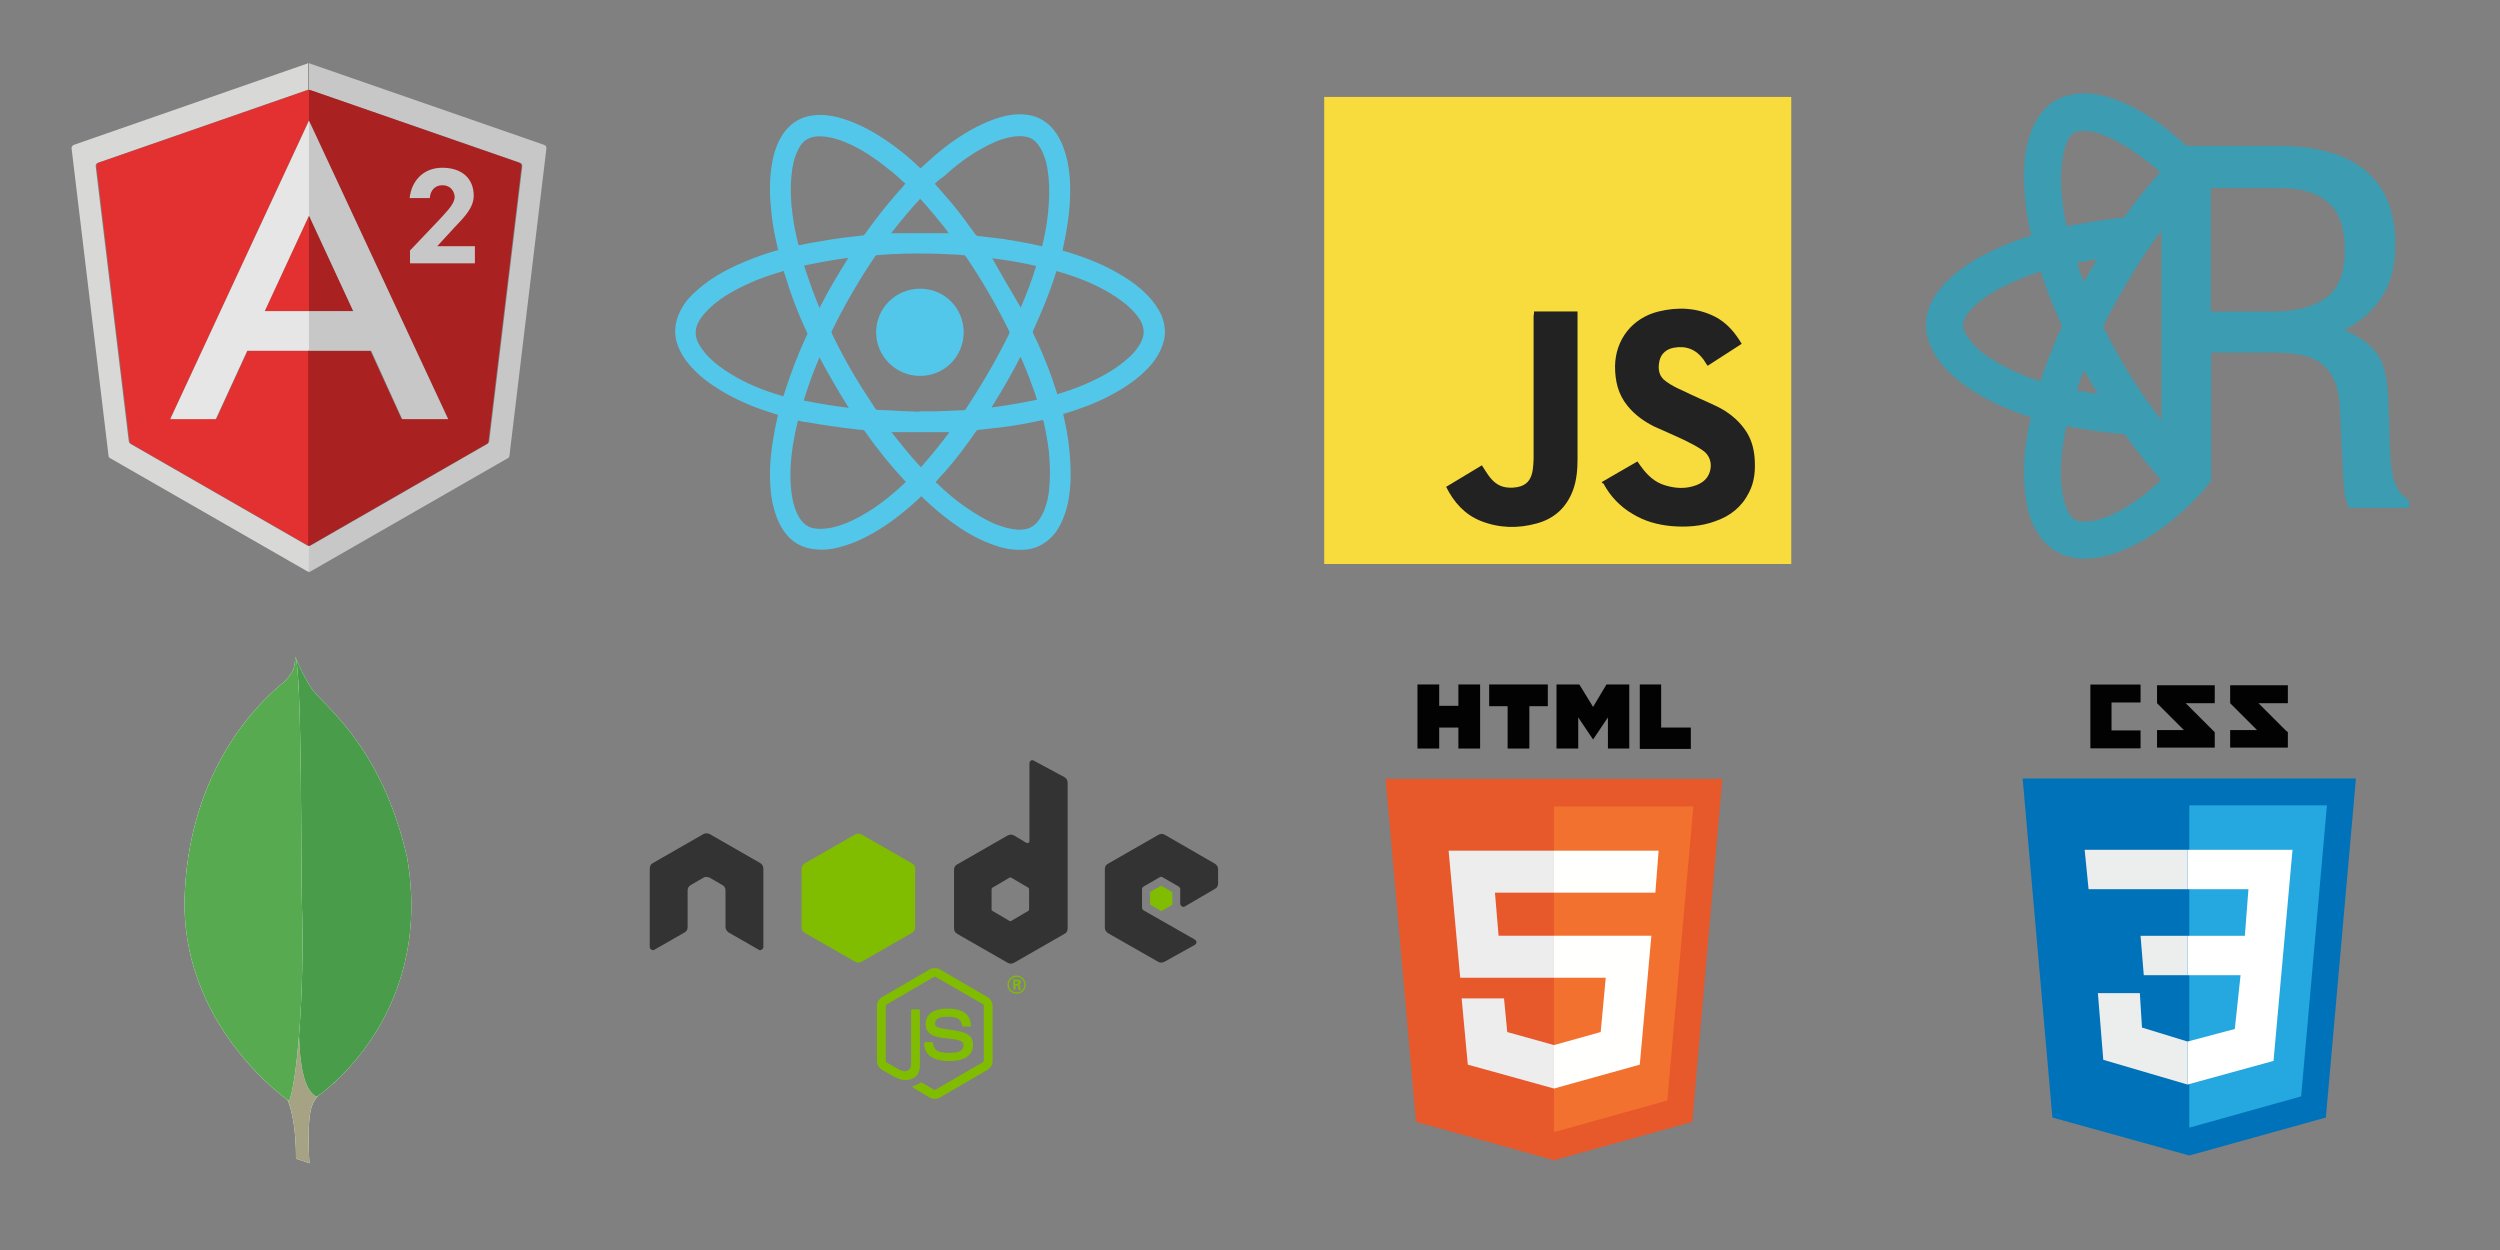 <?xml version="1.0" encoding="utf-8"?>
<!-- Generator: Adobe Illustrator 16.0.0, SVG Export Plug-In . SVG Version: 6.00 Build 0)  -->
<!DOCTYPE svg PUBLIC "-//W3C//DTD SVG 1.1 Tiny//EN" "http://www.w3.org/Graphics/SVG/1.1/DTD/svg11-tiny.dtd">
<svg version="1.1" baseProfile="tiny" id="Layer_1" xmlns="http://www.w3.org/2000/svg" xmlns:xlink="http://www.w3.org/1999/xlink"
	 x="0px" y="0px" width="2000px" height="1000px" viewBox="0 0 2000 1000" xml:space="preserve">
<rect x="0" y="0" width="2000" height="1000" fill="#808080" stroke="none"/>
<g id="Layer_2">
</g>
<g>
	<g>
		<rect x="1130.693" y="367.342" fill="#222222" width="61.705" height="80.047"/>
	</g>
</g>
<g>
	<g>
		<rect x="1087.896" y="368.135" fill="#222222" width="55.932" height="79.255"/>
	</g>
</g>
<g>
	<g>
		<path fill="#D8D8D7" d="M247.193,436.619c-0.623,0-0.934,0-1.553-0.312L104.53,355.186c-0.933-0.621-1.243-1.242-1.554-2.175
			L76.558,133.267c-0.311-1.553,0.623-2.797,1.865-3.108l167.217-58.12c0.311,0,0.62-0.311,0.931-0.311V50.592
			c-0.311,0-0.62,0-0.931,0.311L59.153,115.862c-1.244,0.311-2.176,1.866-1.865,3.109l29.527,245.54
			c0,0.933,0.621,1.866,1.553,2.176l157.582,90.445c0.309,0.311,0.932,0.311,1.553,0.311l0,0L247.193,436.619L247.193,436.619z"/>
		<polygon fill="#E33131" points="247.193,248.889 247.193,172.43 211.761,248.889 		"/>
		<path fill="#E33131" d="M246.259,72.038l-167.215,58.12c-1.245,0.312-2.176,1.866-1.864,3.108l26.417,219.744
			c0,0.933,0.623,1.865,1.556,2.175l141.106,81.122c0.311,0.312,0.934,0.312,1.556,0.312l0,0V280.591h-49.729l-24.865,54.392
			h-36.988l110.96-238.702l0,0V71.728C246.882,72.038,246.57,72.038,246.259,72.038z"/>
		<polygon fill="#E6E6E6" points="211.761,248.889 247.193,172.43 247.193,96.592 247.193,96.592 136.232,335.294 172.599,335.294 
			197.775,280.591 247.193,280.591 247.193,248.889 		"/>
		<path fill="#C7C7C7" d="M247.193,436.619c0.622,0,0.933,0,1.554-0.312l141.108-81.122c0.932-0.621,1.243-1.242,1.554-2.175
			l26.418-219.744c0.311-1.553-0.623-2.797-1.865-3.108l-167.836-58.12c-0.311,0-0.623-0.311-0.933-0.311V50.592
			c0.311,0,0.622,0,0.933,0.311l187.107,64.959c1.243,0.311,2.175,1.866,1.866,3.109L407.57,364.51c0,0.933-0.62,1.866-1.553,2.176
			l-157.581,90.445c-0.311,0.311-0.933,0.311-1.554,0.311l0,0L247.193,436.619L247.193,436.619z"/>
		<polygon fill="#A92120" points="247.193,248.889 247.193,172.43 282.625,248.889 		"/>
		<path fill="#A92120" d="M248.126,72.038l167.214,58.12c1.245,0.312,2.175,1.866,1.865,3.108l-26.418,219.744
			c0,0.933-0.621,1.865-1.553,2.175l-141.108,81.122c-0.311,0.312-0.933,0.312-1.556,0.312l0,0V280.591h49.731l24.864,54.392h37.297
			L247.193,96.592l0,0V72.038C247.503,72.038,247.815,72.038,248.126,72.038z"/>
		<polygon fill="#C7C7C7" points="282.625,248.889 247.193,172.43 247.193,96.592 247.193,96.592 358.462,335.294 321.787,335.294 
			296.921,280.591 247.193,280.591 247.193,248.889 		"/>
	</g>
	<g>
		<path fill="#C7C7C7" d="M353.801,148.186c-6.217,0-9.635,4.664-9.945,10.257h-16.164c1.555-13.985,11.19-24.243,26.109-24.243
			c15.851,0,25.175,8.703,25.175,22.379c0,9.324-7.148,16.783-14.919,24.865l-14.298,15.541h30.149v13.675h-51.904v-10.257
			l23.931-25.174c6.527-7.15,11.812-12.433,11.812-18.028C363.126,151.917,359.706,148.186,353.801,148.186z"/>
	</g>
</g>
<g>
	<polygon fill="#0072BA" points="1751.438,622.766 1618.105,622.766 1641.905,894.02 1751.438,924.412 1860.686,894.02 
		1884.77,622.766 	"/>
	<polygon fill="#24A8DF" points="1751.438,901.76 1751.725,902.047 1840.9,877.1 1861.544,644.271 1751.438,644.271 	"/>
	<g>
		<polygon fill="#ECEDED" points="1712.443,748.643 1715.022,780.184 1750.006,780.184 1750.006,748.643 		"/>
		<polygon fill="#ECEDED" points="1713.588,822.047 1711.869,794.521 1678.32,794.521 1682.621,847.854 1750.006,867.638 
			1750.006,833.23 		"/>
		<polygon fill="#ECEDED" points="1667.711,679.826 1670.863,711.367 1750.006,711.367 1750.006,679.826 		"/>
	</g>
	<polygon fill="#FFFFFF" points="1834.018,679.826 1750.006,679.826 1750.006,711.367 1798.75,711.367 1795.883,748.643 
		1750.006,748.643 1750.006,780.184 1792.44,780.184 1787.854,823.194 1750.006,833.23 1750.006,867.638 1818.822,848.713 	"/>
	<g>
		<polygon fill="#020202" points="1771.797,548.214 1725.633,548.214 1725.633,562.551 1725.633,562.551 1725.633,562.551 
			1747.137,584.055 1725.633,584.055 1725.633,598.105 1761.475,598.105 1764.34,598.105 1771.797,598.105 1771.797,590.364 
			1771.797,585.776 1770.076,584.055 1748.571,562.551 1771.797,562.551 		"/>
		<polygon fill="#020202" points="1830.29,548.214 1784.126,548.214 1784.126,562.551 1784.126,562.551 1784.126,562.551 
			1805.631,584.055 1784.126,584.055 1784.126,598.105 1819.68,598.105 1822.836,598.105 1830.29,598.105 1830.29,590.364 
			1830.29,585.776 1828.285,584.055 1806.777,562.551 1830.29,562.551 		"/>
		<polygon fill="#020202" points="1712.443,561.977 1712.443,547.64 1689.217,547.64 1672.299,547.64 1672.299,561.977 
			1672.299,584.342 1672.299,587.784 1672.299,598.679 1712.443,598.679 1712.443,584.342 1689.217,584.342 1689.217,561.977 		"/>
	</g>
</g>
<g>
	<polygon fill="#E7582B" points="1243.178,623.171 1108.488,623.171 1132.82,897.477 1243.178,928.179 1353.828,897.477 
		1377.87,623.171 	"/>
	<polygon fill="#F3712E" points="1243.178,905.296 1243.757,905.587 1333.843,880.385 1354.696,645.187 1243.178,645.187 	"/>
	<polygon fill="none" points="1198.861,748.592 1243.178,748.592 1243.178,714.124 1195.965,714.124 	"/>
	<g>
		<polygon fill="#EEEDED" points="1198.861,748.592 1195.965,714.124 1243.178,714.124 1243.178,680.523 1158.888,680.523 
			1168.156,782.191 1243.178,782.191 1243.178,748.592 		"/>
		<polygon fill="#EEEDED" points="1205.813,825.642 1203.207,798.704 1169.316,798.704 1174.24,851.709 1243.178,870.826 
			1243.178,836.069 		"/>
	</g>
	<g>
		<polygon fill="#FFFFFE" points="1321.098,748.592 1243.178,748.592 1243.178,782.191 1284.599,782.191 1280.544,825.642 
			1243.178,836.069 1243.178,870.826 1311.829,851.709 		"/>
		<polygon fill="#FFFFFE" points="1324.282,714.124 1326.888,680.523 1243.178,680.523 1243.178,714.124 		"/>
	</g>
	<polygon fill="#020202" points="1238.254,547.569 1223.48,547.569 1206.102,547.569 1191.33,547.569 1191.33,564.951 
		1206.102,564.951 1206.102,598.838 1223.48,598.838 1223.48,564.951 1238.254,564.951 	"/>
	<polygon fill="#020202" points="1166.708,547.569 1166.708,564.661 1151.358,564.661 1151.358,547.569 1133.979,547.569 
		1133.979,598.838 1151.358,598.838 1151.358,582.04 1166.708,582.04 1166.708,598.838 1184.089,598.838 1184.089,547.569 	"/>
	<polygon fill="#020202" points="1328.917,582.04 1328.917,547.569 1311.829,547.569 1311.829,582.04 1311.829,598.838 
		1311.829,599.129 1352.67,599.129 1352.67,582.04 	"/>
	<polygon fill="#020202" points="1286.338,547.569 1285.179,547.569 1274.462,565.527 1263.455,547.569 1262.586,547.569 
		1245.207,547.569 1245.207,598.838 1262.586,598.838 1262.586,573.931 1274.462,591.599 1286.338,573.931 1286.338,598.838 
		1303.426,598.838 1303.426,547.569 	"/>
</g>
<g>
	<path fill="#F8DC3D" d="M1059.359,451.18c0-124.432,0-248.865,0-373.642c124.43,0,248.864,0,373.641,0
		c0,124.433,0,248.865,0,373.642C1308.567,451.18,1184.134,451.18,1059.359,451.18z"/>
	<path fill="#222222" d="M1281.338,385.689c9.65-5.515,18.955-11.03,28.609-16.545c1.031,1.378,1.721,2.413,2.411,3.446
		c5.169,7.239,11.375,13.444,20.338,15.856c8.271,2.413,16.2,2.758,24.472-0.345c5.17-2.068,8.96-5.17,10.686-10.685
		c2.068-6.55,0-13.444-5.859-17.235c-4.481-3.103-9.307-5.515-14.133-7.928c-7.928-3.792-16.199-7.239-24.473-11.03
		c-8.271-4.137-15.511-9.307-21.371-16.545c-7.584-9.307-9.994-19.992-9.994-31.712c0.345-21.37,13.785-38.604,34.813-43.774
		c15.511-3.792,30.676-3.102,45.151,4.135c9.308,4.826,15.855,12.41,21.373,21.716c-8.965,5.859-18.269,11.719-27.233,17.579
		c-1.375-1.722-2.41-3.79-3.444-5.17c-5.86-7.927-13.787-11.029-23.44-9.307c-5.859,1.034-10.341,4.481-11.72,10.687
		c-1.377,6.548-0.345,12.408,5.171,16.2c4.138,3.103,8.964,5.516,13.788,7.583c8.961,4.48,18.271,8.272,27.574,12.752
		c8.275,4.137,15.855,9.997,21.371,17.58c5.171,6.894,7.584,14.822,8.274,23.439c0.689,9.65,0,18.958-4.483,27.575
		c-5.857,11.719-15.166,18.957-27.23,23.094c-11.375,4.136-23.437,4.825-35.156,3.791c-10.686-1.034-21.029-3.791-30.679-9.65
		c-9.995-5.86-17.925-14.132-23.439-24.474C1282.027,386.723,1281.682,386.378,1281.338,385.689z"/>
	<path fill="#222222" d="M1227.223,249.193c11.717,0,23.436,0,34.811,0c0,0.688,0,1.033,0,1.723c0,38.605,0,77.555,0,116.159
		c0,8.618-0.689,17.235-3.79,25.507c-5.17,13.443-14.821,22.405-28.954,26.197c-15.166,4.136-29.988,3.792-44.811-2.068
		c-12.753-5.17-21.368-14.822-27.574-27.231c9.65-5.858,18.958-11.375,28.609-17.233c1.724,2.758,3.447,5.516,5.171,7.928
		c3.445,4.825,7.584,8.617,13.788,9.65c3.791,0.69,7.927,0.346,11.716-0.688c6.551-2.069,8.965-6.894,10-13.099
		c0.344-3.103,0.69-5.86,0.69-8.962c0-38.259,0-76.174,0-114.436C1227.223,251.606,1227.223,250.571,1227.223,249.193z"/>
</g>
<g>
	<path fill="#333333" d="M610.683,694.817c0-1.894-0.811-3.245-2.433-4.327l-40.572-23.261c-0.541-0.271-1.351-0.542-2.164-0.542
		c0,0-0.271,0-0.541,0c-0.811,0-1.623,0.271-2.164,0.542l-40.57,23.261c-1.623,0.812-2.435,2.434-2.435,4.327v62.752
		c0,0.808,0.542,1.621,1.353,2.161c0.811,0.542,1.623,0.542,2.434,0l24.072-13.794c1.623-0.812,2.435-2.433,2.435-4.328v-29.209
		c0-1.896,0.813-3.246,2.435-4.328l10.277-5.952c0.812-0.541,1.624-0.541,2.434-0.541c0.813,0,1.624,0.271,2.435,0.541l10.278,5.952
		c1.623,0.813,2.434,2.433,2.434,4.328v29.209c0,1.896,1.083,3.247,2.435,4.328l24.071,13.794c0.812,0.542,1.624,0.542,2.436,0
		c0.812-0.54,1.351-1.354,1.351-2.161V694.817z"/>
	<path fill="#333333" d="M827.065,608.536c-0.812-0.542-1.624-0.542-2.436,0s-1.082,1.352-1.082,2.163v62.211
		c0,0.54-0.271,1.081-0.811,1.353c-0.541,0.27-1.083,0.27-1.624,0l-10.007-5.953c-1.623-0.812-3.246-0.812-4.869,0l-40.571,23.263
		c-1.623,0.813-2.435,2.433-2.435,4.328v46.79c0,1.894,0.812,3.246,2.435,4.33l40.571,23.261c1.623,0.812,3.247,0.812,4.869,0
		l40.571-23.261c1.624-0.813,2.435-2.437,2.435-4.33V626.118c0-1.895-1.082-3.518-2.435-4.327L827.065,608.536z M823.277,727.547
		c0,0.539-0.27,0.809-0.54,1.08l-13.795,8.111c-0.27,0.272-0.812,0.272-1.353,0l-13.794-8.111c-0.271-0.271-0.541-0.541-0.541-1.08
		v-16.23c0-0.542,0.271-0.813,0.541-1.082l13.794-8.115c0.271-0.27,0.811-0.27,1.353,0l13.795,8.115c0.27,0.27,0.54,0.54,0.54,1.082
		V727.547z"/>
	<path fill="#333333" d="M972.038,711.046c1.625-0.812,2.436-2.434,2.436-4.327v-11.359c0-1.625-0.813-3.245-2.436-4.327
		l-40.299-23.264c-1.625-0.811-3.247-0.811-4.869,0l-40.573,23.264c-1.622,0.811-2.433,2.433-2.433,4.327v46.791
		c0,1.894,1.081,3.246,2.433,4.326l40.302,22.991c1.352,0.813,3.247,0.813,4.869,0l24.342-13.524
		c0.811-0.539,1.353-1.352,1.353-2.163c0-0.809-0.542-1.622-1.353-2.162l-40.842-23.263c-0.81-0.541-1.353-1.352-1.353-2.161
		v-14.878c0-0.813,0.542-1.623,1.353-2.163l12.713-7.304c0.811-0.542,1.622-0.542,2.433,0l12.714,7.304
		c0.811,0.54,1.352,1.351,1.352,2.163v11.631c0,0.81,0.541,1.622,1.352,2.162c0.813,0.543,1.624,0.543,2.435,0L972.038,711.046z"/>
	<path fill="#80BD01" d="M684.253,667.498c1.623-0.811,3.246-0.811,4.869,0l40.571,23.262c1.624,0.813,2.435,2.434,2.435,4.327
		v46.794c0,1.894-0.812,3.244-2.435,4.327l-40.571,23.26c-1.623,0.813-3.246,0.813-4.869,0l-40.572-23.26
		c-1.623-0.812-2.434-2.434-2.434-4.327v-46.794c0-1.894,0.811-3.244,2.434-4.327L684.253,667.498z"/>
	<path fill="#80BD01" d="M928.492,708.884c0.27-0.271,0.541-0.271,1.082,0l7.844,4.596c0.27,0.272,0.542,0.543,0.542,0.813v8.926
		c0,0.268-0.271,0.538-0.542,0.81l-7.844,4.599c-0.271,0.269-0.541,0.269-1.082,0l-7.844-4.599c-0.271-0.271-0.542-0.542-0.542-0.81
		v-9.196c0-0.271,0.271-0.543,0.542-0.812L928.492,708.884z"/>
	<g>
		<path fill="#80BD01" d="M747.818,879.119c-1.351,0-2.703-0.271-4.057-1.082l-12.712-7.574c-1.893-1.08-1.081-1.353-0.271-1.623
			c2.434-0.812,2.976-1.081,5.681-2.703c0.27-0.27,0.54,0,1.082,0l9.738,5.68c0.271,0.27,0.81,0.27,1.081,0l38.137-22.179
			c0.271-0.271,0.542-0.541,0.542-1.081v-44.089c0-0.541-0.271-0.813-0.542-1.082l-38.137-21.908c-0.271-0.271-0.81-0.271-1.081,0
			l-38.137,22.178c-0.271,0.271-0.542,0.542-0.542,1.083v44.088c0,0.541,0.271,0.812,0.542,1.08l10.547,5.951
			c5.681,2.975,9.197-0.541,9.197-3.785v-43.547c0-0.541,0.541-1.083,1.082-1.083h4.868c0.542,0,1.083,0.542,1.083,1.083v43.547
			c0,7.572-4.058,11.9-11.361,11.9c-2.164,0-4.056,0-8.926-2.436l-10.006-5.68c-2.434-1.353-4.059-4.058-4.059-7.031v-44.088
			c0-2.977,1.625-5.41,4.059-7.034l38.136-22.178c2.435-1.351,5.681-1.351,8.114,0l38.138,22.178
			c2.434,1.354,4.057,4.058,4.057,7.034v44.088c0,2.974-1.623,5.408-4.057,7.031l-38.138,22.18
			C750.793,878.578,749.171,879.119,747.818,879.119z"/>
		<path fill="#80BD01" d="M759.72,848.826c-16.77,0-20.286-7.575-20.286-14.064c0-0.542,0.541-1.082,1.083-1.082h4.868
			c0.541,0,1.083,0.269,1.083,1.082c0.812,5.138,2.975,7.572,12.982,7.572c8.114,0,11.36-1.892,11.36-6.22
			c0-2.435-1.083-4.327-13.524-5.409c-10.548-1.083-16.769-3.246-16.769-11.633c0-7.844,6.491-12.172,17.311-12.172
			c12.17,0,18.391,4.328,18.934,13.254c0,0.271,0,0.541-0.271,0.813c-0.272,0.271-0.542,0.271-0.812,0.271h-4.868
			c-0.542,0-1.083-0.271-1.083-0.813c-1.082-5.41-4.058-7.031-11.9-7.031c-8.655,0-9.738,2.975-9.738,5.411
			c0,2.703,1.083,3.515,12.983,5.136c11.631,1.624,17.311,3.787,17.311,11.901C778.653,843.957,771.89,848.826,759.72,848.826z"/>
		<g>
			<path fill="#80BD01" d="M820.577,787.699c0,4.056-3.246,7.302-7.304,7.302s-7.302-3.246-7.302-7.302
				c0-4.058,3.516-7.306,7.302-7.306C817.061,780.394,820.577,783.642,820.577,787.699z M807.052,787.699
				c0,3.517,2.705,6.219,6.221,6.219c3.517,0,6.222-2.702,6.222-6.219c0-3.52-2.706-6.222-6.222-6.222
				C809.757,781.749,807.052,784.451,807.052,787.699z M810.569,783.642h2.975c1.083,0,2.976,0,2.976,2.164
				c0,1.623-1.082,1.894-1.622,2.163c1.081,0,1.081,0.81,1.351,1.892c0,0.542,0.271,1.895,0.542,2.166h-1.893
				c0-0.271-0.271-2.434-0.271-2.706c0-0.542-0.271-0.813-0.812-0.813h-1.353v3.247h-1.622L810.569,783.642L810.569,783.642z
				 M811.922,787.158h1.352c1.082,0,1.353-0.813,1.353-1.083c0-1.083-0.812-1.083-1.083-1.083h-1.353L811.922,787.158
				L811.922,787.158z"/>
		</g>
	</g>
</g>
<g>
	<path fill="#53C7EA" d="M622.558,200.429c-0.615-3.394-1.541-6.478-2.159-9.871c-1.542-7.404-2.777-14.499-3.394-21.903
		c-0.926-8.022-1.234-15.734-0.926-23.754c0.618-10.797,2.16-21.594,6.787-31.466c3.395-7.095,8.021-12.957,14.808-16.966
		c4.32-2.468,9.256-4.012,14.5-4.32c9.871-0.924,19.126,1.543,28.38,4.937c12.648,4.936,24.371,12.032,35.168,20.051
		c7.095,5.245,13.574,10.797,19.744,16.659c0.309,0.309,0.617,0.616,0.925,0.924c2.159-1.851,4.319-4.009,6.478-5.859
		c11.723-10.798,24.371-20.053,38.563-27.456c7.404-3.703,14.807-6.788,22.827-8.638c7.096-1.542,13.883-1.851,20.978-0.309
		c8.331,2.159,14.808,6.786,19.744,14.191c4.627,6.787,7.095,14.499,8.947,22.212c1.851,8.945,2.468,18.199,2.159,27.455
		c-0.309,14.499-2.776,28.998-5.862,43.188c0,0.309,0,0.618-0.309,0.926c3.085,0.926,6.17,1.851,9.254,2.777
		c15.734,5.244,30.85,11.722,44.731,21.285c8.022,5.553,15.116,11.724,20.669,19.743c3.701,5.245,6.479,11.105,7.096,17.583
		c0.926,6.479-0.617,12.648-3.395,18.511c-3.085,6.786-8.021,12.648-13.265,17.584c-8.329,7.712-17.893,13.881-28.073,19.126
		c-11.414,5.861-23.135,10.18-35.476,13.882c-0.309,0-0.618,0.309-0.926,0.309c0.617,2.467,0.926,4.626,1.542,7.095
		c1.543,7.095,2.777,14.499,3.394,21.903c0.927,8.329,1.235,16.966,0.927,25.296c-0.617,11.414-2.468,22.52-7.404,32.7
		c-3.394,7.095-8.021,12.957-14.807,16.966c-5.862,3.702-12.648,4.937-19.436,4.627c-7.711,0-14.807-1.85-21.903-4.627
		c-11.722-4.317-22.52-10.797-32.391-18.201c-8.021-5.86-15.425-12.339-22.52-19.126c-0.309-0.308-0.617-0.617-0.924-0.926
		c-0.618,0.618-1.543,1.235-2.161,2.16c-11.413,10.488-23.444,20.051-37.019,27.763c-8.637,4.936-17.584,8.639-27.147,11.107
		c-5.861,1.542-11.722,2.159-17.893,1.542c-11.722-0.926-20.667-6.478-26.838-16.349c-4.01-6.479-6.478-13.883-8.021-21.287
		c-1.851-9.254-2.159-18.509-1.851-28.073c0.618-13.882,3.086-27.763,6.17-41.337c0,0,0-0.309,0-0.617
		c-2.16-0.616-4.011-1.233-5.861-1.851c-13.575-4.319-26.838-9.872-39.179-17.276c-9.255-5.553-17.583-11.722-24.678-19.743
		c-5.245-5.862-9.256-12.34-11.415-20.052c-2.16-8.638-0.618-16.966,3.394-24.679c3.393-6.786,8.328-12.031,14.19-16.967
		c9.563-8.33,20.36-14.5,32.082-19.744c10.181-4.628,20.669-8.329,31.159-11.414C621.943,200.738,622.25,200.738,622.558,200.429z
		 M735.467,329.378v-0.309c4.318,0,8.637,0,12.957,0c7.711-0.308,15.116-0.616,22.828-0.924c0.925,0,1.233-0.618,1.542-1.235
		c12.648-19.126,24.37-39.177,34.551-59.847c0.308-0.925,0.308-1.542,0-2.159c-10.181-20.669-21.594-40.412-34.551-59.538
		c-0.617-0.617-0.925-1.235-1.85-1.235c-0.927,0-2.16,0-3.085-0.307c-7.712-0.309-15.734-0.925-23.446-0.925
		c-14.19-0.309-28.38,0-42.878,1.232c-0.309,0-0.926,0.31-1.234,0.618c-12.957,19.127-24.68,39.179-34.86,60.155
		c-0.308,0.618-0.308,1.234,0,1.851c6.171,12.648,12.648,24.988,20.053,37.021c4.626,7.712,9.872,15.423,14.808,23.135
		c0.308,0.309,0.617,0.926,1.234,0.926c2.159,0.31,4.627,0.31,6.786,0.31C716.957,328.762,726.212,329.069,735.467,329.378z
		 M626.878,216.779c-0.308,0-0.616,0-0.925,0.309c-9.873,2.776-19.435,6.17-28.689,10.488c-9.873,4.627-19.437,9.872-27.765,17.276
		c-4.011,3.702-7.712,7.403-10.489,12.339c-3.085,5.554-3.394,11.416-0.308,17.275c1.542,3.086,3.701,5.863,5.861,8.64
		c6.169,6.786,13.264,12.03,20.977,16.657c12.339,7.404,25.296,12.649,39.178,16.66c0.617,0.307,1.235,0.307,1.852,0.616
		c0-0.309,0.308-0.616,0.308-0.616c5.245-16.66,11.414-33.009,18.818-48.743c0.309-0.617,0.309-0.926,0-1.542
		c-5.553-11.723-10.489-23.754-14.499-36.093C629.654,225.109,628.42,221.099,626.878,216.779z M638.601,336.474
		c0,0.309-0.309,0.309-0.309,0.309c-3.085,12.339-5.245,24.987-5.861,37.635c-0.308,8.33,0,16.66,1.543,24.68
		c0.924,5.244,2.776,10.488,5.552,15.115c3.085,4.936,7.095,8.021,12.956,8.638c4.629,0.618,9.256,0,13.883-0.926
		c10.18-2.467,19.434-7.095,28.38-12.648c10.489-6.478,19.745-14.19,28.69-22.52c0.308-0.309,0.926-0.924,1.233-1.233
		c0-0.309-0.307-0.309-0.307-0.309c-11.724-12.648-22.52-25.914-32.391-40.104c-0.618-0.925-1.543-1.234-2.468-1.234
		c-1.852,0-3.703-0.307-5.862-0.616c-5.553-0.617-11.415-1.235-16.967-2.159c-7.094-0.926-14.191-2.16-21.286-3.394
		C643.228,337.708,641.069,337.09,638.601,336.474z M748.423,385.833c0.308,0.308,0.617,0.308,0.926,0.615
		c7.095,6.788,14.498,13.265,22.52,18.818c7.711,5.245,15.424,10.181,24.062,13.882c6.169,2.468,12.34,4.32,19.126,4.627
		c4.318,0,8.638-0.616,12.34-3.701c3.394-2.776,5.552-6.479,7.403-10.489c3.394-7.712,4.628-15.733,4.937-24.062
		c0.617-8.021,0-16.042-0.618-24.063c-0.925-8.328-2.466-16.658-4.319-24.679c-0.308-0.615-0.308-0.926-1.232-0.615
		c-5.862,1.232-11.723,2.467-17.276,3.392c-5.553,0.926-11.106,1.852-16.66,2.467c-5.551,0.618-11.104,1.235-16.657,1.851
		c-0.926,0-1.542,0.31-2.159,1.234c-7.713,11.106-15.734,21.903-24.68,32.083C753.359,379.971,750.891,382.748,748.423,385.833z
		 M724.361,146.753c-0.309-0.309-0.618-0.617-0.926-0.617c-3.394-3.085-6.787-6.17-10.18-8.947
		c-9.872-8.021-20.053-15.423-31.466-20.976c-7.712-3.702-15.424-6.479-24.063-7.095c-4.627-0.309-9.254,0.308-13.264,3.083
		c-3.085,2.16-4.936,5.245-6.479,8.639c-3.701,7.712-4.626,16.349-5.244,24.679c-0.309,8.637,0,16.967,1.234,25.605
		c0.924,8.329,2.776,16.35,4.627,24.371c0.309,0.617,0.618,0.617,1.233,0.617c4.32-0.926,8.639-1.852,12.648-2.468
		c7.095-1.234,14.5-2.467,21.595-3.394c5.244-0.618,10.487-1.234,15.732-1.851c0.926,0,1.543-0.309,2.161-1.235
		c8.329-11.722,17.275-23.135,26.837-33.934C720.659,151.38,722.51,149.22,724.361,146.753z M747.806,147.06
		c0.309,0.309,0.618,0.617,0.926,0.926c4.936,5.861,10.18,11.414,15.116,17.584c5.861,7.095,11.105,14.808,16.659,22.21
		c0.309,0.309,0.617,0.618,1.234,0.927c7.096,0.924,13.882,1.542,20.977,2.468c7.404,1.233,15.116,2.467,22.52,4.01
		c2.777,0.617,5.554,1.235,8.331,1.85c0-0.308,0.309-0.615,0.309-0.615c2.776-11.415,4.627-22.829,5.243-34.553
		c0.618-9.255,0.309-18.2-1.233-27.456c-0.925-5.551-2.776-11.104-5.553-16.041c-2.467-4.011-5.551-7.404-10.18-8.638
		c-4.627-1.233-9.254-0.925-13.881,0c-8.021,1.542-15.425,4.935-22.52,8.946c-11.414,6.169-21.594,14.19-31.159,22.829
		C752.124,143.051,749.965,144.901,747.806,147.06z M845.906,315.497c0.309,0,0.618,0,0.618-0.309
		c12.339-3.701,24.062-8.33,35.476-14.499c7.712-4.011,14.807-8.947,21.285-14.807c4.013-3.702,7.714-8.021,9.871-12.957
		c1.544-3.085,2.162-6.478,1.544-10.18c-0.926-4.628-3.393-8.639-6.479-12.031c-5.86-6.787-13.265-12.031-20.977-16.659
		c-12.032-7.095-24.68-12.031-37.944-16.041c-1.234-0.309-2.468-0.617-4.011-1.235c0,0.309-0.309,0.618-0.309,0.618
		c-4.936,16.042-11.413,31.774-18.509,47.199c-0.309,0.618-0.309,1.235,0,1.852c5.553,11.414,10.489,23.137,14.808,35.167
		C842.82,306.242,844.363,310.87,845.906,315.497z M829.555,319.815c-1.233-5.245-11.414-32.083-13.264-34.242
		c-7.095,13.882-14.807,27.147-23.138,40.412C805.494,324.442,817.524,322.282,829.555,319.815z M679.013,326.295
		c-8.33-13.267-16.042-26.532-23.446-40.413c-4.936,11.414-8.946,22.828-12.648,34.55C654.95,322.9,666.982,324.751,679.013,326.295
		z M736.701,373.801c8.02-8.946,15.732-18.508,22.828-28.072c-15.424,0-30.848,0-46.272,0
		C720.659,355.292,728.371,364.855,736.701,373.801z M758.912,186.548c-1.852-3.394-19.434-24.372-22.828-27.458
		c-8.021,8.639-15.733,17.893-23.137,27.458C728.371,186.548,743.796,186.548,758.912,186.548z M816.6,246.087
		c4.627-10.798,8.946-21.904,12.34-33.318c-11.724-2.776-23.446-4.627-35.168-6.169C801.175,219.864,808.887,232.821,816.6,246.087z
		 M643.228,212.461c3.703,11.415,7.712,22.52,12.339,33.935c7.095-13.883,14.807-26.84,23.137-40.104
		C666.673,207.833,654.95,209.993,643.228,212.461z"/>
	<path fill="#53C7EA" d="M770.943,265.83c0,19.434-15.734,35.168-35.168,34.859c-19.126,0-34.859-15.733-34.859-34.859
		c0-19.435,15.733-34.86,35.167-34.86S770.943,246.396,770.943,265.83z"/>
</g>
<path fill="#3B9CB2" d="M1914.595,381.931c-1.336-5.345-2.339-13.696-2.674-24.72l-1.337-38.751
	c-0.665-16.703-3.674-29.062-9.687-36.412c-5.679-7.35-14.363-13.363-25.388-18.039c13.029-6.681,23.051-15.701,30.064-26.725
	c7.35-11.024,10.688-25.389,10.688-42.424c0-33.072-13.359-56.121-40.084-68.481c-14.031-6.347-32.069-9.687-53.782-9.687h-73.16
	l0,0c-5.679-5.345-11.691-10.023-17.368-14.699c-13.363-10.021-25.39-17.037-37.751-21.714c-12.023-4.676-22.046-6.348-32.069-5.345
	c-6.344,0.669-12.357,2.339-17.368,5.345c-7.685,4.344-13.364,11.024-17.706,20.044c-4.676,9.687-7.016,20.711-7.684,35.076
	c-0.335,8.018,0,16.034,1.003,25.387c0.668,7.683,2.005,15.367,3.676,23.384c0.331,1.336,0.665,3.007,1,4.342
	c-10.354,3.007-19.373,6.682-28.062,10.69c-14.362,6.348-25.386,13.362-34.739,21.379c-7.018,6.348-12.36,12.694-16.034,19.375
	c-5.346,10.021-6.683,20.044-4.009,30.065c2.003,8.018,6.345,15.701,13.025,23.383c7.018,8.017,15.701,14.699,27.061,21.714
	c12.359,7.35,25.721,13.362,41.755,18.373c0.334,0,0.334,0,0.668,0.334c-3.004,14.031-5.01,26.391-5.344,38.417
	c-0.335,11.358,0.334,21.379,2.005,30.399c1.672,9.352,4.677,17.369,9.019,24.051c7.685,12.025,18.375,18.707,32.403,20.044
	c6.348,0.667,13.028,0,20.711-1.671c9.69-2.338,19.377-6.348,29.731-12.025c29.065-16.036,55.788-46.1,55.788-49.44
	c0-3.341,0-101.553,0-101.553h48.104c15.7,0,27.059,1.671,34.407,5.344c12.694,6.347,19.71,19.041,20.378,38.083l2.337,48.105
	c0.669,11.356,1.004,19.041,2.006,23.049c1.003,4.009,1.668,7.015,3.005,9.687h48.104v-6.346
	C1921.273,396.963,1916.932,391.284,1914.595,381.931z M1729.529,336.833l-16.035-22.048c-3.674-5.679-7.685-11.69-11.358-17.704
	c-6.682-11.024-13.362-23.05-19.708-36.078c10.021-20.043,22.046-40.421,33.402-57.79c4.012-6.014,8.688-12.695,13.365-19.042
	v152.662H1729.529z M1649.022,136.734c0.334-6.68,1.337-15.365,4.677-23.383c1.336-3.34,3.007-5.345,4.676-6.682
	c2.005-1.335,4.342-2.003,7.685-2.003c0.669,0,1.336,0,1.667,0c6.683,0.334,13.699,2.338,22.383,6.682
	c10.355,5.01,20.379,11.691,31.404,20.71c2.336,2.004,4.341,3.675,6.679,5.679c-0.669,0.668-1.337,1.336-1.668,2.004
	c-9.356,10.355-18.376,21.714-27.393,34.407c-5.011,0.334-10.021,1.003-15.035,1.671c-7.349,1.001-14.698,2.338-22.38,3.674
	c-2.673,0.334-5.678,1.003-8.353,1.672c-1.671-6.683-2.671-13.028-3.339-19.376C1649.022,152.769,1648.354,144.418,1649.022,136.734
	z M1667.062,296.079c3.674,6.348,7.348,12.695,11.021,19.041c-5.68-1.001-11.354-1.67-16.702-3.007
	C1663.051,307.103,1665.056,301.757,1667.062,296.079z M1661.714,210.227c5.348-1.003,10.692-2.004,16.037-3.007
	c-3.676,6.013-7.016,12.026-10.689,18.373C1665.056,220.582,1663.386,215.572,1661.714,210.227z M1632.319,305.099
	c-13.364-4.343-24.721-9.354-35.077-15.366c-8.686-5.011-15.031-10.023-20.042-16.035c-2.003-2.34-3.674-5.012-5.346-7.685
	c-2.001-4.008-2.001-7.683,0.335-12.025c2.005-3.675,5.011-7.349,9.352-11.024c7.016-6.014,15.701-11.358,27.394-16.703
	c7.016-3.341,15.034-6.347,23.719-9.02c0.669,2.339,1.671,5.012,2.337,7.35c4.01,11.691,9.021,24.052,14.7,36.076
	C1642.674,276.37,1636.995,290.734,1632.319,305.099z M1703.808,403.978c-10.021,6.347-19.043,10.356-27.728,12.36
	c-3.008,0.667-6.014,1.001-8.688,1.001l0,0c-0.999,0-2.337,0-3.339-0.334c-3.674-0.333-6.348-2.338-8.685-6.012
	c-2.339-3.675-3.676-8.017-5.01-13.696c-1.337-7.016-2.006-15.033-1.671-24.052c0.334-10.022,2.005-20.378,4.342-32.404
	c0.669,0,1.003,0.334,1.671,0.334l3.339,0.667c6.014,1.003,12.361,2.005,18.708,3.006c4.678,0.669,9.354,1.003,13.695,1.671
	l4.009,0.333c1.671,0.334,3.342,0.334,5.013,0.334c9.354,13.029,19.373,25.389,29.396,36.747
	C1720.844,391.952,1712.492,398.3,1703.808,403.978z M1860.813,238.288c-10.355,7.349-24.722,11.024-42.424,11.024h-49.774v-98.88
	h54.45c13.026,0,23.383,2.003,31.066,6.013c14.697,7.35,21.713,21.38,21.713,42.09
	C1876.179,217.575,1871.168,230.938,1860.813,238.288z"/>
<g>
	<path fill="#FFFFFF" d="M247.563,930.606l-10.79-3.686c0,0,1.318-54.991-18.418-58.94c-13.156-15.263,2.105-647.319,49.469-2.109
		c0,0-16.313,8.16-19.208,22.106C245.458,901.663,247.563,930.606,247.563,930.606L247.563,930.606L247.563,930.606z"/>
	<path fill="#A6A385" d="M247.563,930.606l-10.79-3.686c0,0,1.318-54.991-18.418-58.94c-13.156-15.263,2.105-647.319,49.469-2.109
		c0,0-16.313,8.16-19.208,22.106C245.458,901.663,247.563,930.606,247.563,930.606L247.563,930.606L247.563,930.606z"/>
	<path fill="#FFFFFF" d="M253.351,877.452c0,0,94.466-62.102,72.363-191.305c-21.313-93.939-71.574-124.723-77.099-136.566
		c-6.05-8.415-11.842-23.154-11.842-23.154l3.95,261.292C240.723,787.982,232.563,867.72,253.351,877.452"/>
	<path fill="#499D4A" d="M253.351,877.452c0,0,94.466-62.102,72.363-191.305c-21.313-93.939-71.574-124.723-77.099-136.566
		c-6.05-8.415-11.842-23.154-11.842-23.154l3.95,261.292C240.723,787.982,232.563,867.72,253.351,877.452"/>
	<path fill="#FFFFFF" d="M231.248,880.871c0,0-88.677-60.519-83.412-167.093c4.997-106.569,67.625-158.935,79.729-168.403
		c7.894-8.424,8.157-11.584,8.683-20c5.525,11.84,4.476,177.091,5.263,196.563C243.877,796.935,237.299,866.663,231.248,880.871
		L231.248,880.871L231.248,880.871z"/>
	<path fill="#58AA50" d="M231.248,880.871c0,0-88.677-60.519-83.412-167.093c4.997-106.569,67.625-158.935,79.729-168.403
		c7.894-8.424,8.157-11.584,8.683-20c5.525,11.84,4.476,177.091,5.263,196.563C243.877,796.935,237.299,866.663,231.248,880.871
		L231.248,880.871L231.248,880.871z"/>
</g>
</svg>
